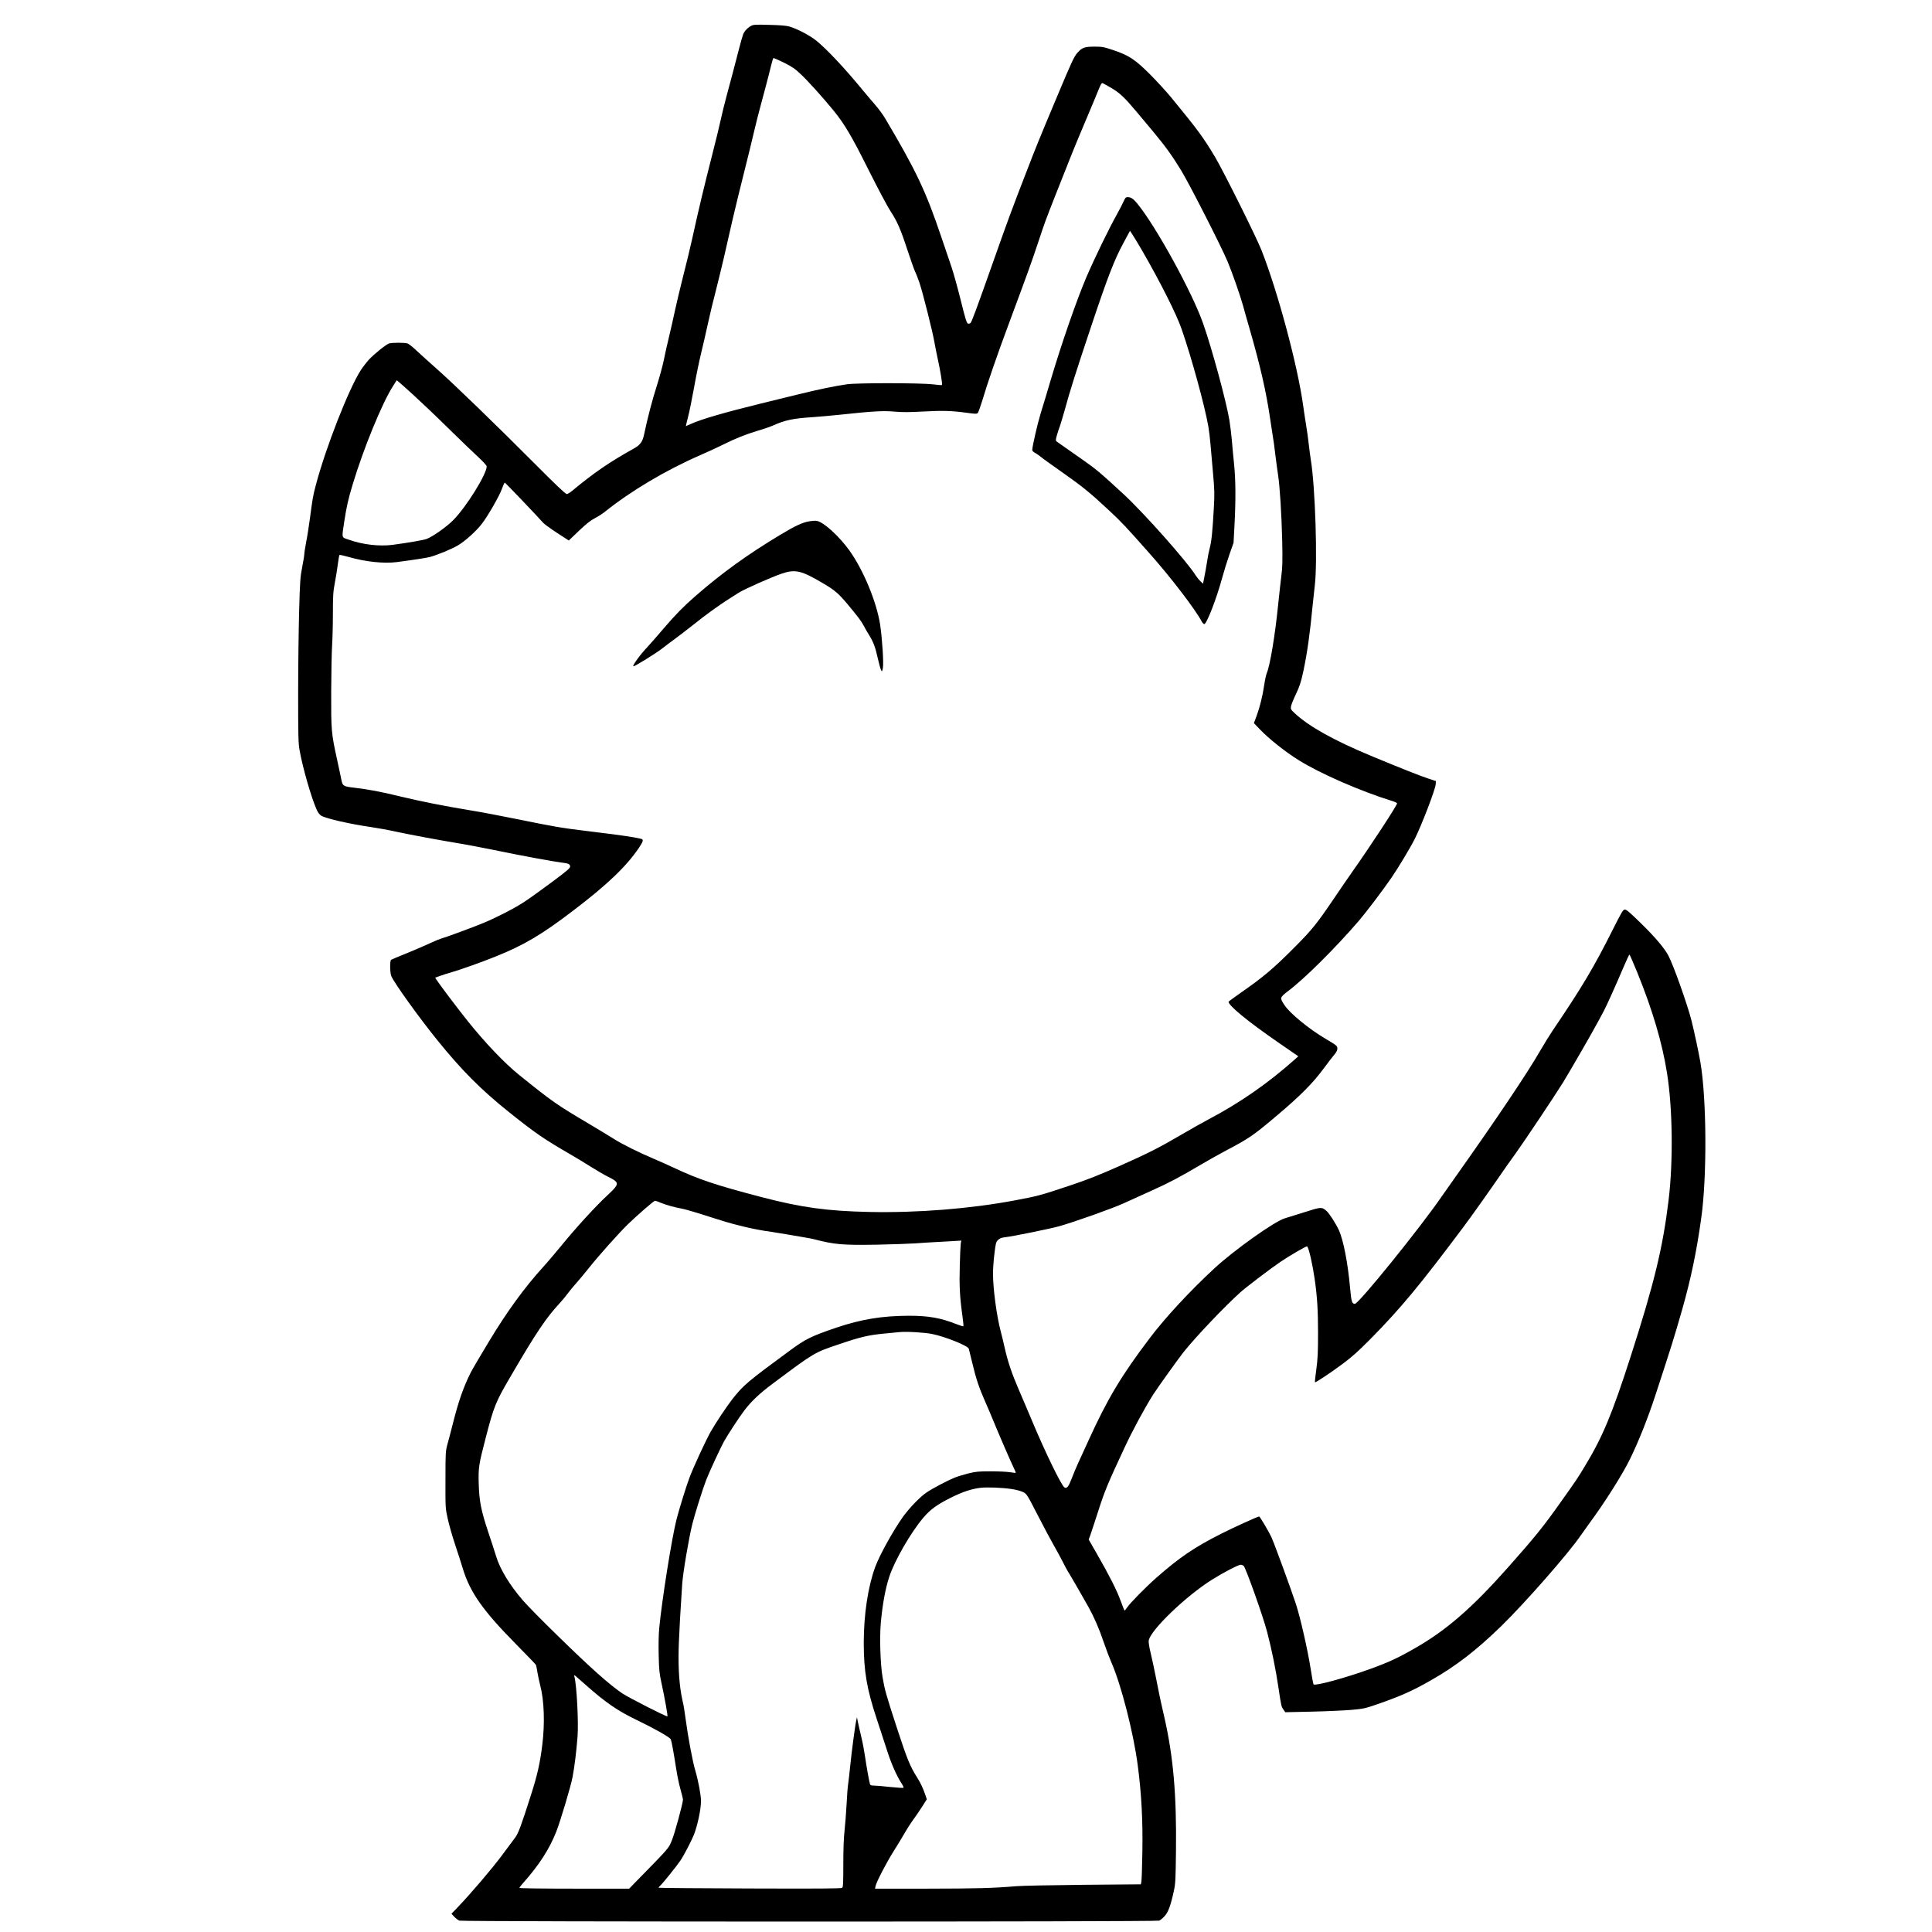 <?xml version="1.0" standalone="no"?>
<!DOCTYPE svg PUBLIC "-//W3C//DTD SVG 20010904//EN"
 "http://www.w3.org/TR/2001/REC-SVG-20010904/DTD/svg10.dtd">
<svg version="1.0" xmlns="http://www.w3.org/2000/svg"
 width="2362pt" height="2362pt" viewBox="0 0 2362 2362"
 preserveAspectRatio="xMidYMid meet">
<g transform="translate(0,2362) scale(0.1,-0.1)"
fill="#000000" stroke="none">
<path d="M9185 23305 c-45 -24 -81 -62 -99 -103 -8 -20 -36 -118 -61 -217 -54
-209 -77 -298 -140 -530 -25 -93 -59 -231 -75 -305 -16 -74 -59 -252 -96 -395
-114 -449 -165 -661 -254 -1065 -21 -96 -70 -299 -109 -450 -38 -151 -83 -340
-100 -420 -17 -80 -48 -219 -70 -310 -22 -91 -52 -221 -65 -290 -14 -69 -52
-208 -84 -310 -55 -169 -118 -410 -157 -599 -19 -91 -46 -129 -122 -172 -309
-173 -489 -297 -760 -521 -24 -21 -54 -38 -65 -38 -14 0 -139 119 -372 353
-484 486 -1019 1004 -1216 1177 -90 80 -201 180 -246 222 -45 43 -94 82 -109
88 -34 13 -196 13 -231 0 -41 -16 -183 -131 -244 -197 -29 -32 -73 -89 -98
-127 -148 -228 -431 -951 -552 -1411 -33 -124 -39 -161 -70 -395 -12 -91 -32
-222 -46 -292 -13 -69 -24 -139 -24 -155 0 -15 -12 -86 -26 -158 -23 -117 -27
-171 -37 -535 -6 -223 -12 -675 -12 -1005 0 -530 2 -612 18 -700 38 -213 144
-581 209 -725 16 -36 36 -61 56 -73 63 -36 354 -102 605 -138 77 -11 221 -37
320 -59 192 -41 516 -101 782 -145 88 -15 268 -49 400 -76 359 -74 715 -140
835 -155 80 -9 100 -19 100 -48 0 -20 -39 -54 -228 -194 -125 -93 -274 -200
-331 -237 -119 -78 -333 -189 -499 -258 -124 -52 -469 -179 -517 -191 -16 -4
-77 -29 -135 -56 -58 -27 -186 -83 -285 -123 -99 -40 -186 -76 -193 -81 -17
-10 -16 -157 2 -200 34 -82 340 -508 562 -782 295 -366 539 -611 879 -882 313
-251 427 -329 735 -507 74 -43 194 -115 266 -161 72 -45 164 -99 205 -119 148
-74 148 -85 -7 -230 -147 -137 -389 -402 -563 -616 -74 -90 -173 -207 -221
-259 -226 -248 -443 -546 -665 -915 -103 -170 -202 -339 -220 -375 -89 -177
-151 -355 -220 -630 -20 -80 -48 -188 -63 -240 -25 -94 -26 -100 -26 -440 -1
-341 -1 -347 27 -474 15 -71 56 -215 91 -320 35 -105 78 -238 95 -296 88 -287
245 -511 641 -912 134 -137 248 -254 251 -261 4 -7 12 -45 18 -85 6 -40 23
-117 36 -170 48 -181 57 -466 25 -722 -28 -227 -60 -370 -139 -616 -118 -371
-154 -468 -193 -520 -20 -27 -92 -124 -161 -216 -120 -162 -380 -467 -540
-634 l-78 -81 34 -36 c18 -20 47 -41 63 -48 36 -15 8517 -15 8555 0 14 5 43
29 66 54 46 50 76 131 115 314 19 88 21 140 25 488 8 688 -33 1150 -142 1630
-26 110 -52 232 -60 270 -8 39 -28 142 -46 230 -17 88 -45 216 -61 284 -19 77
-28 136 -24 156 25 129 452 540 771 741 142 89 324 184 353 184 10 0 26 -6 36
-13 24 -18 238 -618 287 -807 58 -224 105 -453 139 -683 34 -229 35 -231 63
-271 l20 -29 321 7 c177 4 393 14 481 21 149 13 170 17 310 65 298 103 437
165 665 295 309 175 560 369 868 669 289 282 821 889 965 1101 23 33 71 101
107 150 188 254 408 602 499 790 107 219 218 499 310 780 196 598 228 700 328
1050 105 370 176 709 232 1115 71 503 66 1454 -10 1900 -20 116 -73 367 -110
515 -48 189 -216 665 -280 788 -46 90 -158 223 -328 390 -136 134 -186 177
-205 177 -23 0 -36 -22 -142 -232 -238 -475 -382 -716 -747 -1255 -34 -50
-100 -158 -147 -239 -161 -279 -526 -822 -1030 -1534 -65 -91 -144 -203 -176
-250 -264 -384 -1013 -1310 -1059 -1310 -37 0 -44 24 -60 200 -27 299 -80 573
-135 698 -34 76 -120 210 -152 237 -60 51 -64 51 -267 -14 -102 -32 -211 -66
-241 -75 -126 -36 -622 -389 -865 -614 -297 -275 -597 -598 -789 -852 -346
-456 -517 -742 -748 -1250 -44 -96 -101 -220 -126 -275 -25 -55 -62 -142 -81
-194 -38 -99 -59 -124 -88 -105 -37 23 -236 432 -398 819 -37 88 -107 254
-157 369 -91 211 -137 348 -178 531 -12 55 -33 141 -46 190 -49 185 -94 520
-94 704 0 53 7 161 17 240 16 132 19 146 44 171 21 21 41 29 86 34 97 11 554
104 664 135 190 54 652 218 789 281 74 34 225 103 335 152 216 97 351 168 597
314 86 51 228 131 315 177 289 152 334 184 628 432 277 234 431 388 561 563
64 86 130 172 146 190 18 22 28 44 28 65 -1 31 -7 36 -152 122 -198 118 -425
304 -493 405 -35 51 -46 76 -41 93 3 12 34 44 70 70 201 148 579 522 881 872
85 100 296 377 397 525 83 121 233 371 285 475 84 168 250 601 255 665 l3 41
-100 33 c-89 29 -347 131 -695 276 -452 188 -762 361 -933 522 -46 43 -49 50
-44 81 3 20 30 88 61 152 46 98 61 143 90 278 48 225 81 459 116 827 5 52 16
151 24 220 35 283 6 1214 -49 1542 -7 48 -19 134 -25 190 -6 57 -19 155 -30
218 -10 63 -29 183 -40 265 -69 488 -307 1374 -505 1880 -62 160 -463 964
-568 1142 -150 250 -202 321 -541 735 -61 73 -178 201 -260 283 -180 179 -253
227 -444 292 -117 39 -135 43 -230 43 -121 0 -154 -12 -209 -74 -44 -51 -66
-99 -260 -561 -211 -503 -246 -588 -366 -900 -172 -443 -229 -598 -401 -1085
-213 -603 -265 -742 -281 -759 -7 -7 -21 -10 -31 -7 -16 5 -32 58 -88 284 -38
152 -89 336 -113 407 -25 72 -80 236 -124 365 -192 568 -307 810 -687 1452
-25 43 -80 117 -121 165 -42 48 -112 131 -156 184 -222 270 -438 499 -565 602
-79 64 -238 147 -330 173 -37 11 -116 17 -245 20 -163 5 -194 3 -220 -11z
m401 -452 c98 -49 131 -71 207 -143 86 -81 263 -277 395 -438 136 -167 225
-317 430 -728 111 -221 231 -448 268 -504 84 -128 126 -225 210 -483 37 -111
77 -225 90 -254 14 -28 38 -91 55 -140 41 -121 163 -606 183 -728 10 -55 28
-147 41 -205 30 -135 59 -310 51 -317 -3 -3 -51 0 -108 8 -145 18 -930 19
-1053 1 -162 -24 -346 -62 -610 -127 -143 -35 -343 -84 -445 -109 -439 -108
-723 -190 -849 -247 -35 -16 -65 -29 -66 -29 -1 0 11 51 27 113 16 61 49 223
73 358 24 135 62 320 84 410 22 90 61 259 86 374 25 116 68 293 95 395 26 102
71 286 100 410 28 124 76 333 106 465 31 132 93 389 139 570 46 182 100 402
120 490 20 88 63 257 95 375 32 118 73 271 90 340 48 193 50 200 60 200 5 0
62 -26 126 -57z m4003 -310 c104 -62 158 -113 305 -288 55 -66 145 -174 201
-240 150 -180 239 -303 347 -481 104 -172 481 -912 563 -1104 56 -132 155
-415 190 -540 12 -47 48 -170 78 -275 134 -464 208 -785 257 -1125 17 -118 33
-222 35 -230 3 -8 14 -91 25 -185 12 -93 27 -210 35 -260 22 -140 43 -480 51
-810 5 -244 3 -322 -10 -420 -8 -66 -27 -232 -41 -370 -37 -366 -98 -731 -138
-825 -8 -19 -23 -87 -32 -150 -20 -135 -52 -262 -94 -378 l-31 -83 78 -81
c104 -109 309 -272 467 -370 262 -164 751 -378 1143 -500 34 -10 62 -24 62
-30 0 -25 -318 -511 -545 -833 -50 -71 -154 -222 -230 -335 -205 -302 -264
-376 -467 -580 -272 -274 -385 -369 -673 -570 -80 -56 -145 -104 -145 -107 0
-47 233 -239 601 -493 l252 -174 -44 -39 c-325 -290 -675 -533 -1054 -732 -71
-38 -218 -120 -325 -183 -276 -162 -412 -231 -770 -390 -241 -107 -382 -163
-600 -236 -357 -119 -384 -127 -670 -181 -548 -103 -1190 -154 -1780 -142
-518 11 -831 54 -1325 183 -561 147 -766 216 -1070 359 -66 31 -172 78 -235
105 -186 78 -398 184 -495 246 -49 31 -182 112 -295 179 -410 243 -452 272
-863 603 -179 144 -419 396 -633 664 -122 153 -335 435 -377 499 l-17 26 57
21 c32 12 99 33 148 47 107 31 352 118 520 185 358 143 575 271 965 569 413
314 646 537 799 762 56 84 62 106 29 114 -115 26 -216 40 -668 96 -307 37
-398 53 -845 144 -198 40 -459 90 -580 109 -328 54 -606 110 -856 170 -227 56
-388 86 -559 106 -132 15 -142 22 -156 95 -6 33 -30 143 -52 245 -72 328 -74
354 -73 830 1 234 6 488 11 565 5 77 10 254 10 392 0 225 3 267 24 380 14 71
30 174 37 231 7 57 16 105 20 108 4 2 54 -9 111 -25 204 -59 429 -83 588 -63
185 24 367 52 405 62 96 27 267 97 344 143 90 53 226 176 295 267 72 94 214
341 242 423 15 42 31 77 35 77 6 0 409 -421 470 -492 13 -15 89 -70 168 -122
l145 -94 123 118 c91 86 143 128 196 155 40 21 90 53 113 71 323 260 750 514
1174 699 96 42 224 101 284 131 140 71 276 125 426 170 67 19 149 48 183 63
145 65 245 86 482 101 77 5 228 19 335 30 401 43 525 50 665 38 99 -9 183 -8
351 1 236 13 349 10 537 -16 102 -14 120 -14 131 -2 7 8 30 70 51 139 65 220
186 571 335 970 225 605 275 744 350 970 83 251 89 267 212 580 184 468 237
599 358 885 70 165 145 344 166 397 29 74 43 96 54 92 8 -3 57 -30 109 -61z
m-8539 -3748 c85 -77 277 -259 425 -405 149 -146 316 -307 373 -359 61 -57
102 -102 102 -114 0 -93 -248 -493 -406 -653 -78 -80 -243 -198 -323 -231 -34
-15 -232 -49 -421 -74 -160 -21 -364 2 -530 61 -99 34 -93 10 -61 225 27 176
48 273 102 450 131 437 363 1004 494 1205 l45 71 23 -18 c13 -10 92 -81 177
-158z m14968 -7067 c186 -459 303 -854 362 -1224 69 -431 77 -1077 20 -1554
-71 -586 -177 -1023 -466 -1920 -224 -696 -341 -977 -553 -1327 -97 -161 -100
-166 -322 -478 -195 -275 -304 -409 -629 -775 -436 -491 -749 -762 -1132 -981
-207 -119 -325 -173 -546 -253 -307 -111 -673 -210 -693 -189 -4 5 -21 97 -38
206 -34 218 -125 616 -176 772 -59 181 -266 746 -301 822 -29 64 -141 253
-150 253 -17 0 -312 -134 -464 -211 -329 -166 -514 -292 -795 -540 -128 -113
-319 -307 -355 -361 -14 -21 -28 -38 -31 -38 -3 0 -25 53 -48 118 -47 129
-136 306 -290 574 l-101 176 20 54 c10 29 55 163 98 298 79 246 116 334 320
771 97 209 248 488 350 649 45 72 324 461 376 525 156 193 496 551 692 727 64
58 374 294 484 368 118 80 324 200 331 192 22 -24 66 -219 93 -407 30 -214 40
-373 40 -655 0 -232 -4 -314 -21 -440 -12 -85 -19 -157 -17 -159 7 -7 190 114
339 225 115 85 194 157 336 300 374 379 609 663 1138 1370 85 112 337 467 458
644 43 63 121 174 173 245 111 154 476 700 586 876 83 135 352 600 429 744 27
50 58 108 70 130 31 56 149 318 236 523 40 94 76 172 80 172 4 0 47 -100 97
-222z m-11939 -2813 c60 -25 176 -58 246 -69 46 -8 170 -44 410 -121 94 -30
197 -61 230 -69 33 -8 96 -24 140 -35 85 -21 217 -47 325 -61 36 -5 119 -19
185 -30 66 -11 161 -27 210 -36 50 -8 106 -19 125 -24 255 -66 350 -74 775
-67 182 4 391 11 465 16 74 6 180 12 235 15 55 3 151 8 214 12 l114 7 -7 -34
c-3 -19 -9 -142 -12 -275 -7 -246 0 -381 33 -617 9 -64 14 -119 11 -122 -2 -3
-42 10 -89 28 -189 75 -340 101 -574 101 -330 -1 -582 -42 -889 -145 -305
-104 -378 -139 -566 -278 -523 -384 -572 -426 -706 -596 -76 -98 -204 -291
-266 -400 -60 -106 -217 -446 -261 -567 -40 -107 -125 -382 -156 -504 -58
-228 -179 -989 -211 -1326 -8 -78 -10 -206 -7 -335 4 -183 9 -225 36 -348 38
-176 77 -392 71 -399 -9 -8 -474 229 -552 281 -162 111 -383 307 -792 707
-181 176 -372 370 -424 431 -160 185 -281 384 -327 540 -15 50 -58 182 -96
295 -87 261 -110 378 -116 585 -6 198 0 240 83 558 103 398 122 445 314 772
310 531 427 704 595 885 28 30 71 82 95 115 24 33 68 85 96 117 29 31 104 121
167 200 121 152 360 419 473 530 115 111 318 288 332 288 7 0 39 -11 71 -25z
m3322 -1605 c157 -32 433 -143 443 -179 3 -9 21 -83 41 -166 46 -196 84 -310
157 -475 33 -74 77 -178 98 -230 55 -136 228 -536 257 -593 13 -27 23 -51 21
-53 -2 -2 -33 1 -69 7 -35 6 -141 11 -235 11 -152 0 -183 -3 -277 -26 -57 -15
-131 -37 -163 -50 -89 -36 -268 -130 -344 -181 -80 -53 -212 -190 -292 -301
-121 -171 -285 -467 -339 -614 -88 -243 -138 -575 -139 -920 0 -351 37 -570
160 -939 43 -130 101 -306 128 -391 48 -151 112 -296 174 -393 17 -26 28 -51
24 -54 -3 -3 -77 1 -163 10 -87 10 -177 17 -200 17 -31 0 -43 4 -47 18 -10 33
-45 228 -61 342 -9 63 -29 169 -45 235 -16 66 -34 147 -41 180 l-12 60 -8 -35
c-14 -59 -57 -385 -74 -555 -9 -88 -20 -187 -25 -220 -6 -33 -15 -148 -20
-255 -6 -107 -17 -253 -25 -323 -10 -83 -15 -228 -15 -407 0 -230 -2 -280 -14
-290 -12 -9 -273 -11 -1130 -8 -614 2 -1116 6 -1116 9 0 3 12 16 26 30 31 29
197 235 240 299 45 65 138 245 168 320 45 117 86 310 86 411 0 73 -33 250 -70
374 -33 112 -89 410 -120 644 -12 85 -23 158 -25 161 -2 4 -13 58 -25 120 -31
174 -41 387 -30 648 9 208 14 297 40 702 9 139 81 565 125 741 31 124 128 431
170 539 38 98 172 386 217 469 45 80 192 305 247 376 90 118 188 210 356 335
504 376 499 373 795 473 266 91 366 114 549 132 86 8 174 17 196 19 86 9 309
-4 406 -24z m971 -1895 c49 -7 109 -24 135 -36 46 -24 48 -27 183 -289 75
-146 162 -309 194 -364 31 -54 78 -139 103 -189 25 -50 55 -107 67 -126 32
-50 168 -285 254 -439 67 -120 130 -264 185 -427 30 -88 73 -201 95 -251 118
-267 271 -863 322 -1259 46 -349 63 -682 56 -1065 -3 -179 -8 -339 -12 -356
l-6 -31 -701 -6 c-386 -4 -756 -11 -822 -17 -284 -24 -476 -29 -1084 -30
l-643 0 6 31 c10 50 140 300 224 431 43 68 101 163 128 211 27 48 76 125 109
170 33 45 84 120 113 166 l53 83 -17 51 c-26 78 -61 153 -100 214 -86 135
-123 224 -242 588 -142 435 -155 482 -182 640 -27 155 -38 489 -21 671 21 224
55 410 102 554 65 199 263 544 419 727 84 99 169 160 335 243 145 72 253 108
365 121 80 9 266 2 382 -16z m-5217 -2389 c247 -220 394 -321 635 -437 218
-105 401 -209 411 -234 10 -24 32 -143 65 -354 13 -85 37 -202 54 -259 16 -58
30 -113 30 -122 0 -44 -101 -415 -136 -500 -42 -102 -25 -82 -461 -527 l-61
-63 -671 0 c-386 0 -671 4 -671 9 0 5 19 31 43 57 197 221 322 415 406 626 51
129 180 560 201 673 24 128 46 304 61 495 13 176 -10 624 -38 730 -6 23 -5 24
13 10 10 -8 64 -55 119 -104z"/>
<path d="M13735 21154 c-13 -30 -47 -94 -73 -142 -101 -179 -284 -555 -385
-792 -116 -273 -300 -804 -428 -1235 -44 -148 -100 -337 -126 -418 -40 -132
-102 -402 -103 -449 0 -10 15 -25 33 -34 17 -9 51 -32 74 -51 22 -19 136 -101
252 -182 247 -173 347 -254 571 -463 159 -148 211 -203 490 -518 271 -304 567
-691 652 -848 9 -18 24 -32 31 -32 29 0 149 308 218 562 23 84 64 216 91 293
l49 139 12 226 c16 299 14 551 -6 740 -9 85 -21 216 -27 290 -7 74 -20 185
-30 245 -41 240 -213 873 -321 1180 -134 383 -581 1196 -808 1470 -46 56 -74
74 -114 75 -24 0 -30 -7 -52 -56z m232 -604 c217 -376 415 -769 478 -950 124
-356 286 -949 329 -1200 8 -47 19 -141 25 -210 6 -69 20 -228 31 -355 18 -204
20 -252 10 -425 -16 -289 -28 -407 -50 -490 -11 -41 -24 -109 -30 -150 -6 -41
-15 -95 -20 -120 -4 -25 -14 -72 -20 -105 l-12 -61 -33 31 c-18 17 -44 50 -58
72 -108 172 -628 757 -878 989 -282 261 -344 313 -514 431 -128 89 -274 191
-301 211 -20 16 -20 17 -3 80 10 35 27 87 38 115 10 29 35 113 56 187 62 230
140 476 322 1020 204 611 284 818 396 1026 l82 152 31 -47 c17 -25 71 -116
121 -201z"/>
<path d="M9902 17248 c-87 -13 -176 -54 -362 -166 -400 -240 -713 -466 -1040
-751 -148 -130 -238 -221 -388 -396 -79 -93 -168 -195 -197 -225 -88 -93 -184
-225 -172 -236 8 -8 290 167 357 221 36 29 99 76 140 106 41 29 129 97 195
149 222 177 382 291 595 423 76 47 398 190 524 233 170 58 242 41 515 -121
138 -82 179 -117 289 -247 124 -148 175 -215 202 -268 12 -25 42 -76 66 -115
54 -88 77 -151 108 -293 14 -61 31 -122 38 -135 11 -21 13 -19 22 28 11 61 -8
355 -34 530 -43 277 -205 668 -376 906 -127 176 -317 349 -399 361 -16 3 -54
1 -83 -4z"/>
</g>
</svg>
